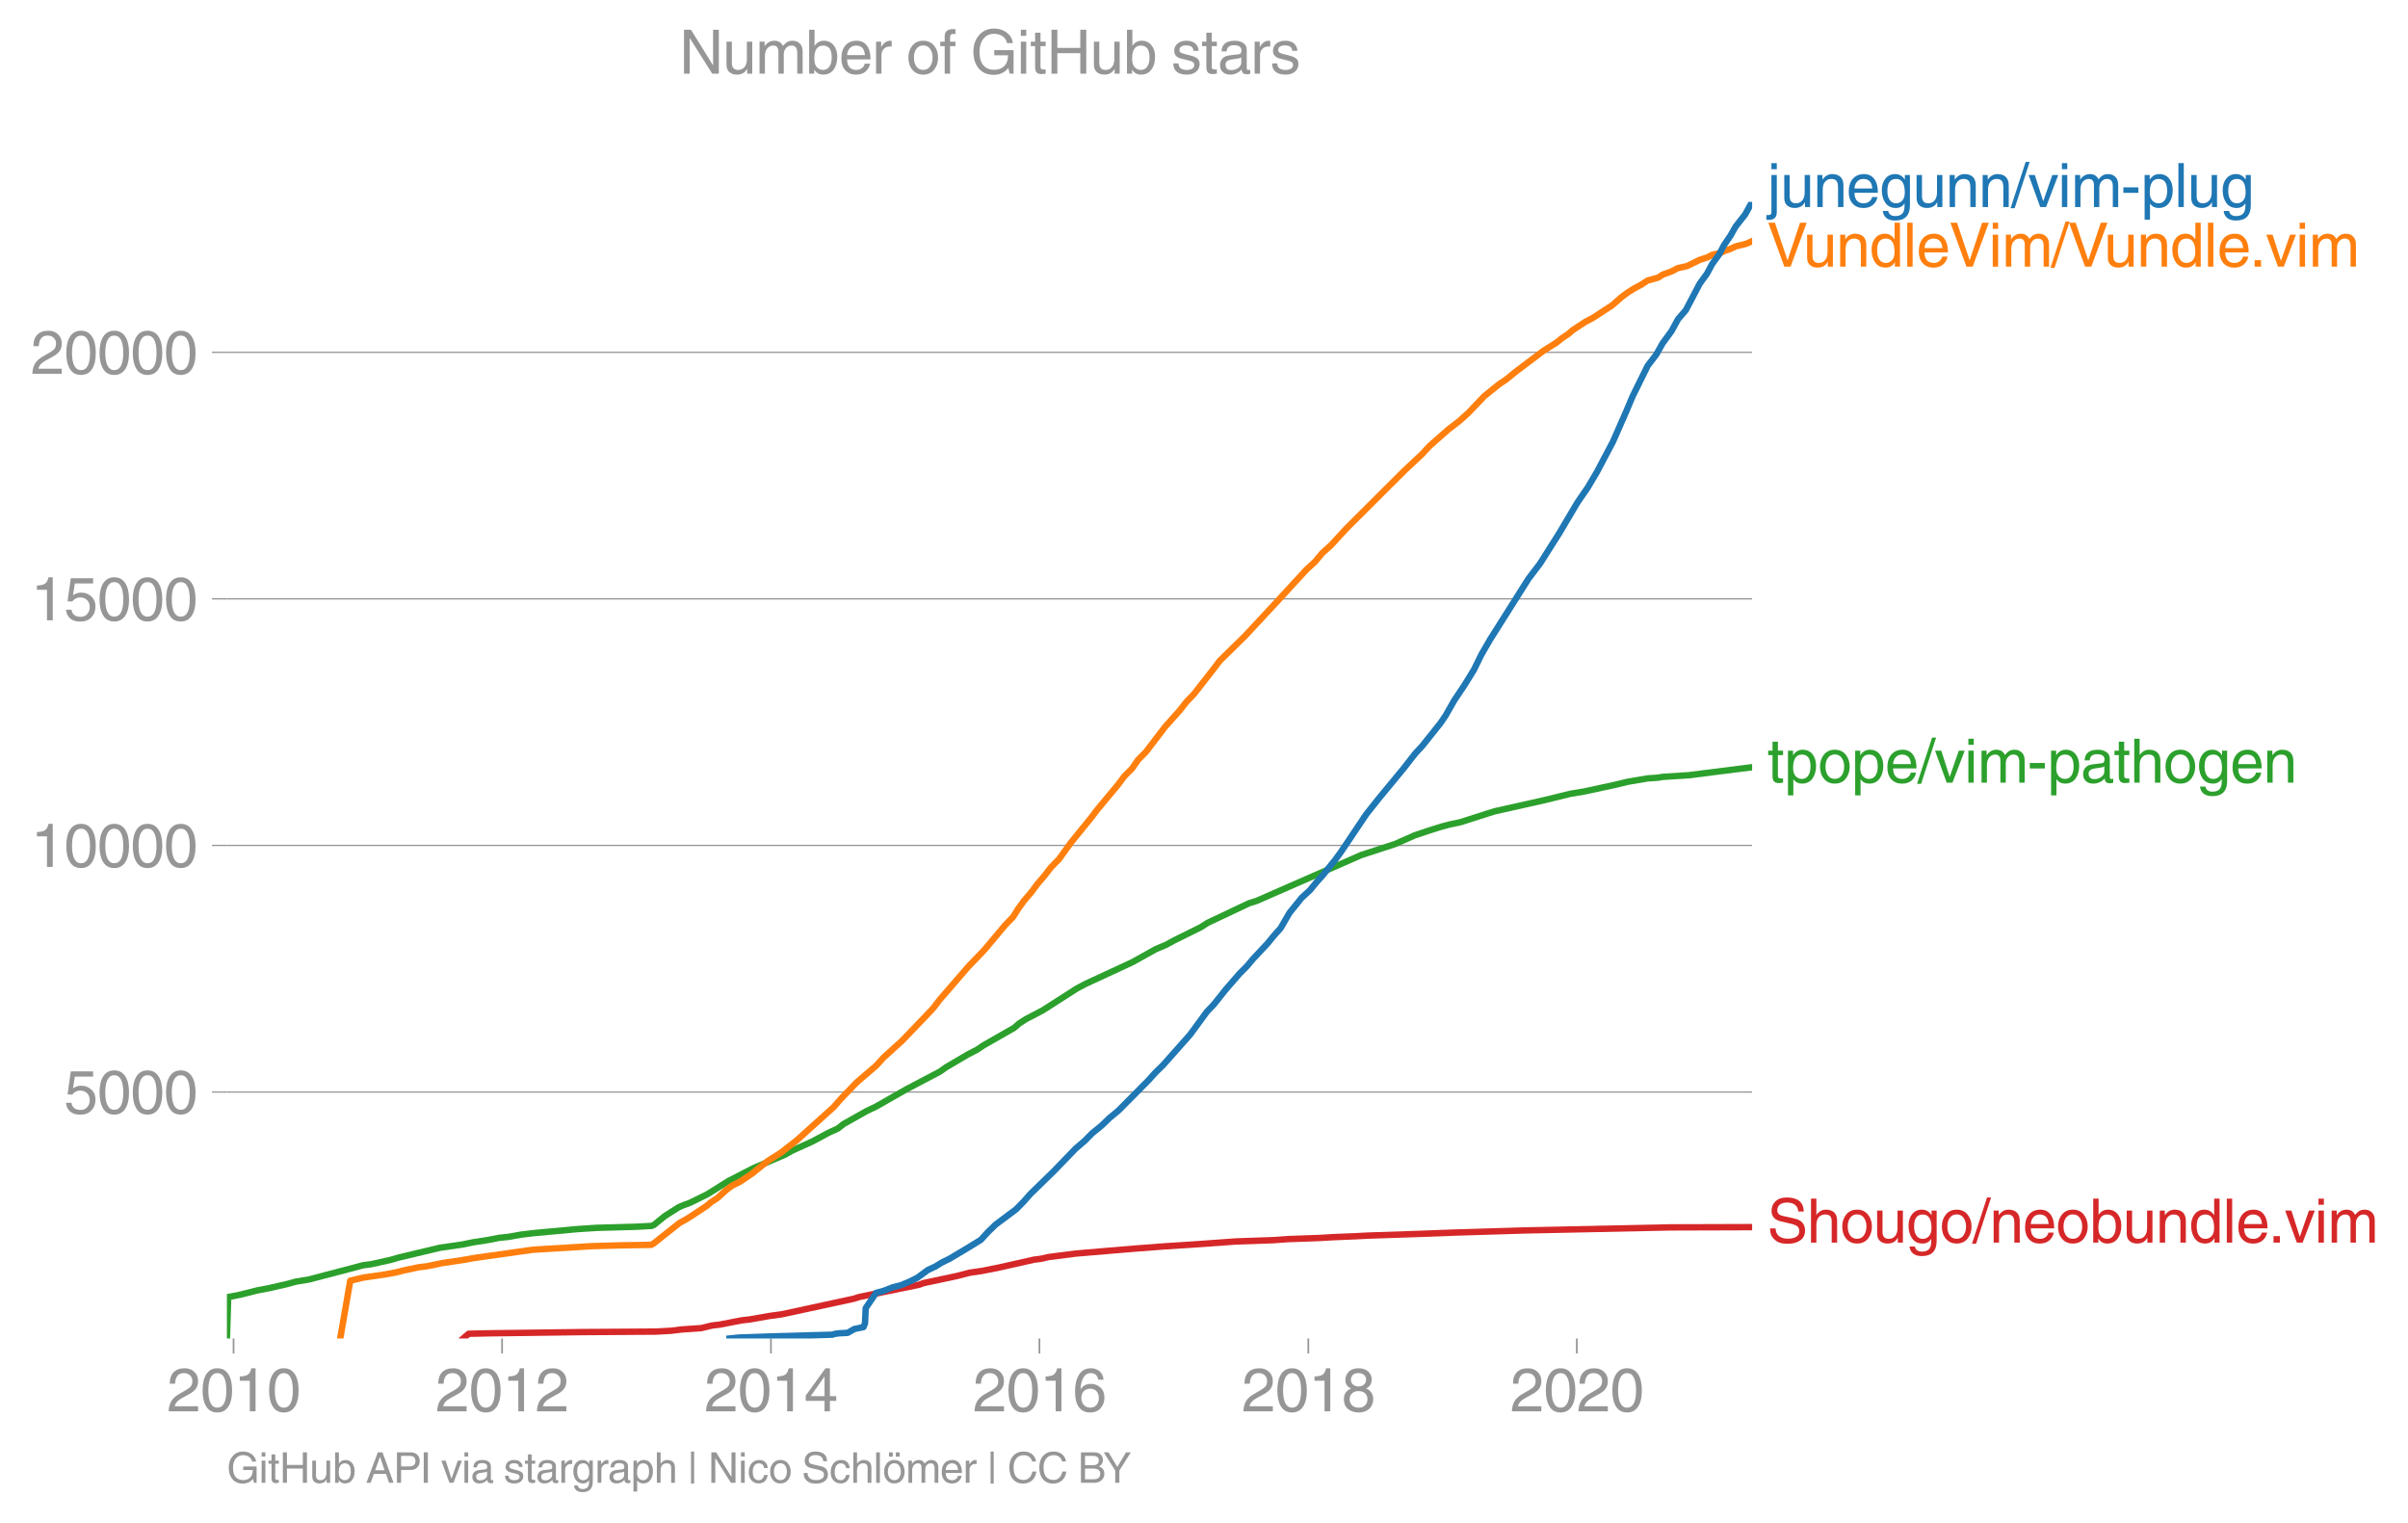 <svg height="475.31" viewBox="0 0 563.813 356.483" width="751.751" xmlns="http://www.w3.org/2000/svg" xmlns:xlink="http://www.w3.org/1999/xlink"><defs><style>*{stroke-linecap:butt;stroke-linejoin:round}</style></defs><g id="figure_1"><path d="M0 356.483h563.813V0H0z" style="fill:none" id="patch_1"/><g id="axes_1"><path d="M53.127 313.361h357.12V47.25H53.127z" style="fill:none" id="patch_2"/><path clip-path="url(#p5bcd542f82)" d="m108.437 313.361 1.287-1.108 4.84-.104 21.692-.288 17.351-.116 3.506-.196 2.436-.3 4.608-.312 2.53-.612 1.786-.208 5.17-1.004 1.869-.208 4.593-.808 2.955-.404 16.872-3.648 1.292-.416 13.927-2.84 1.147-.415 7.646-1.616 3.127-.809 2.828-.404 4.107-.82 8.068-1.812 1.624-.208 1.768-.404 6.397-.82 10.674-.9 3.777-.311 6.572-.497 6.348-.404 10.187-.727 8.666-.3 3.367-.243 7.429-.265 3.33-.197 5.1-.207 2.848-.15 12.075-.404 8.355-.312 16.278-.497 34.145-.715 19.16-.058h0" style="fill:none;stroke:#d62728;stroke-linecap:square;stroke-width:1.5" id="line2d_1"/><g id="matplotlib.axis_1"><g id="xtick_1"><g id="line2d_2"><defs><path d="M0 0v3.5" id="m0e315ed3d4" style="stroke:#969696;stroke-width:.4"/></defs><use style="fill:#969696;stroke:#969696;stroke-width:.4" x="54.688" xlink:href="#m0e315ed3d4" y="313.361"/></g><g style="fill:#969696" transform="matrix(.14 0 0 -.14 39.117 330.41)" id="text_1"><defs><path d="M281 2888q0 793 409 1202 410 410 1148 410 618 0 1012-375t394-969q0-462-227-780-226-317-667-557l-775-425q-684-375-775-863h2444V0H166q25 634 275 1056t781 728l806 469q322 185 469 383t147 545q0 344-241 578-240 235-650 235-453 0-678-299-225-298-231-807H281z" id="HelveticaWorld-Regular-32" transform="scale(.016)"/><path d="M2719 2188q0 903-239 1354-239 452-702 452-453 0-697-452-243-451-243-1354 0-875 240-1340 241-464 700-464 463 0 702 448 239 449 239 1356zm603 0q0-1107-400-1709-400-601-1144-601-772 0-1156 623-384 624-384 1687 0 1090 393 1701 394 611 1147 611 744 0 1144-608t400-1704z" id="HelveticaWorld-Regular-30" transform="scale(.016)"/><path d="M2297 0h-600v3194H647v447q550 18 818 176 269 158 391 683h441V0z" id="HelveticaWorld-Regular-31" transform="scale(.016)"/></defs><use xlink:href="#HelveticaWorld-Regular-32"/><use x="55.615" xlink:href="#HelveticaWorld-Regular-30"/><use x="111.23" xlink:href="#HelveticaWorld-Regular-31"/><use x="166.846" xlink:href="#HelveticaWorld-Regular-30"/></g></g><g id="xtick_2"><use style="fill:#969696;stroke:#969696;stroke-width:.4" x="117.555" xlink:href="#m0e315ed3d4" y="313.361" id="line2d_3"/><g style="fill:#969696" transform="matrix(.14 0 0 -.14 101.984 330.41)" id="text_2"><use xlink:href="#HelveticaWorld-Regular-32"/><use x="55.615" xlink:href="#HelveticaWorld-Regular-30"/><use x="111.23" xlink:href="#HelveticaWorld-Regular-31"/><use x="166.846" xlink:href="#HelveticaWorld-Regular-32"/></g></g><g id="xtick_3"><use style="fill:#969696;stroke:#969696;stroke-width:.4" x="180.508" xlink:href="#m0e315ed3d4" y="313.361" id="line2d_4"/><g style="fill:#969696" transform="matrix(.14 0 0 -.14 164.938 330.41)" id="text_3"><defs><path d="M678 1581h1447v2041h-12L678 1581zm2010-487V0h-563v1094H159v550l2063 2856h466V1581h659v-487h-659z" id="HelveticaWorld-Regular-34" transform="scale(.016)"/></defs><use xlink:href="#HelveticaWorld-Regular-32"/><use x="55.615" xlink:href="#HelveticaWorld-Regular-30"/><use x="111.23" xlink:href="#HelveticaWorld-Regular-31"/><use x="166.846" xlink:href="#HelveticaWorld-Regular-34"/></g></g><g id="xtick_4"><use style="fill:#969696;stroke:#969696;stroke-width:.4" x="243.376" xlink:href="#m0e315ed3d4" y="313.361" id="line2d_5"/><g style="fill:#969696" transform="matrix(.14 0 0 -.14 227.805 330.41)" id="text_4"><defs><path d="M903 1381q0-440 262-719 263-278 685-278 403 0 642 284 239 285 239 748 0 403-236 675t-670 272q-422 0-672-266t-250-716zm1766 1922q-63 344-255 517-192 174-520 174-519 0-791-507-272-506-278-1159l13-12q359 553 1068 553 566 0 988-375t422-1053q0-672-400-1118-400-445-1078-445-782 0-1188 556-406 557-406 1660 0 1062 415 1734 416 672 1247 672 538 0 910-321 372-320 403-876h-550z" id="HelveticaWorld-Regular-36" transform="scale(.016)"/></defs><use xlink:href="#HelveticaWorld-Regular-32"/><use x="55.615" xlink:href="#HelveticaWorld-Regular-30"/><use x="111.23" xlink:href="#HelveticaWorld-Regular-31"/><use x="166.846" xlink:href="#HelveticaWorld-Regular-36"/></g></g><g id="xtick_5"><use style="fill:#969696;stroke:#969696;stroke-width:.4" x="306.329" xlink:href="#m0e315ed3d4" y="313.361" id="line2d_6"/><g style="fill:#969696" transform="matrix(.14 0 0 -.14 290.759 330.41)" id="text_5"><defs><path d="M1766 2597q347 0 573 198 227 199 227 527 0 294-218 483-217 189-620 189-359 0-555-199-195-198-195-504 0-328 244-511t544-183zm6-484q-434 0-681-241t-247-591q0-403 250-650t712-247q410 0 655 247t245 657q0 350-245 587-245 238-689 238zm1378 1228q0-678-578-947 397-178 567-471 170-292 170-623 0-641-413-1032-412-390-1112-390-612 0-1076 336T244 1306q0 763 762 1082-609 243-609 875 0 531 361 884t1001 353q641 0 1016-333t375-826z" id="HelveticaWorld-Regular-38" transform="scale(.016)"/></defs><use xlink:href="#HelveticaWorld-Regular-32"/><use x="55.615" xlink:href="#HelveticaWorld-Regular-30"/><use x="111.23" xlink:href="#HelveticaWorld-Regular-31"/><use x="166.846" xlink:href="#HelveticaWorld-Regular-38"/></g></g><g id="xtick_6"><use style="fill:#969696;stroke:#969696;stroke-width:.4" x="369.197" xlink:href="#m0e315ed3d4" y="313.361" id="line2d_7"/><g style="fill:#969696" transform="matrix(.14 0 0 -.14 353.626 330.41)" id="text_6"><use xlink:href="#HelveticaWorld-Regular-32"/><use x="55.615" xlink:href="#HelveticaWorld-Regular-30"/><use x="111.23" xlink:href="#HelveticaWorld-Regular-32"/><use x="166.846" xlink:href="#HelveticaWorld-Regular-30"/></g></g></g><g id="matplotlib.axis_2"><g id="ytick_1"><path clip-path="url(#p5bcd542f82)" d="M53.127 255.65h357.12" style="fill:none;stroke:#969696;stroke-linecap:square;stroke-width:.3" id="line2d_8"/><g id="line2d_9"><defs><path d="M0 0h-3.5" id="m174e8a990f" style="stroke:#969696;stroke-width:.3"/></defs><use style="fill:#969696;stroke:#969696;stroke-width:.3" x="53.127" xlink:href="#m174e8a990f" y="255.65"/></g><g style="fill:#969696" transform="matrix(.14 0 0 -.14 14.985 260.675)" id="text_7"><defs><path d="M941 2619q372 281 872 281 606 0 1042-403t436-1038q0-690-421-1139-420-448-1179-448-660 0-1041 323-381 324-444 918h582q43-363 284-555t669-192q415 0 681 287 266 288 266 735 0 456-279 731-278 275-718 275-500 0-835-428l-484 25 337 2406h2332v-544H1131L941 2619z" id="HelveticaWorld-Regular-35" transform="scale(.016)"/></defs><use xlink:href="#HelveticaWorld-Regular-35"/><use x="55.615" xlink:href="#HelveticaWorld-Regular-30"/><use x="111.23" xlink:href="#HelveticaWorld-Regular-30"/><use x="166.846" xlink:href="#HelveticaWorld-Regular-30"/></g></g><g id="ytick_2"><path clip-path="url(#p5bcd542f82)" d="M53.127 197.928h357.12" style="fill:none;stroke:#969696;stroke-linecap:square;stroke-width:.3" id="line2d_10"/><use style="fill:#969696;stroke:#969696;stroke-width:.3" x="53.127" xlink:href="#m174e8a990f" y="197.928" id="line2d_11"/><g style="fill:#969696" transform="matrix(.14 0 0 -.14 7.2 202.953)" id="text_8"><use xlink:href="#HelveticaWorld-Regular-31"/><use x="55.615" xlink:href="#HelveticaWorld-Regular-30"/><use x="111.23" xlink:href="#HelveticaWorld-Regular-30"/><use x="166.846" xlink:href="#HelveticaWorld-Regular-30"/><use x="222.461" xlink:href="#HelveticaWorld-Regular-30"/></g></g><g id="ytick_3"><path clip-path="url(#p5bcd542f82)" d="M53.127 140.206h357.12" style="fill:none;stroke:#969696;stroke-linecap:square;stroke-width:.3" id="line2d_12"/><use style="fill:#969696;stroke:#969696;stroke-width:.3" x="53.127" xlink:href="#m174e8a990f" y="140.206" id="line2d_13"/><g style="fill:#969696" transform="matrix(.14 0 0 -.14 7.2 145.23)" id="text_9"><use xlink:href="#HelveticaWorld-Regular-31"/><use x="55.615" xlink:href="#HelveticaWorld-Regular-35"/><use x="111.23" xlink:href="#HelveticaWorld-Regular-30"/><use x="166.846" xlink:href="#HelveticaWorld-Regular-30"/><use x="222.461" xlink:href="#HelveticaWorld-Regular-30"/></g></g><g id="ytick_4"><path clip-path="url(#p5bcd542f82)" d="M53.127 82.483h357.12" style="fill:none;stroke:#969696;stroke-linecap:square;stroke-width:.3" id="line2d_14"/><use style="fill:#969696;stroke:#969696;stroke-width:.3" x="53.127" xlink:href="#m174e8a990f" y="82.483" id="line2d_15"/><g style="fill:#969696" transform="matrix(.14 0 0 -.14 7.2 87.508)" id="text_10"><use xlink:href="#HelveticaWorld-Regular-32"/><use x="55.615" xlink:href="#HelveticaWorld-Regular-30"/><use x="111.23" xlink:href="#HelveticaWorld-Regular-30"/><use x="166.846" xlink:href="#HelveticaWorld-Regular-30"/><use x="222.461" xlink:href="#HelveticaWorld-Regular-30"/></g></g></g><path clip-path="url(#p5bcd542f82)" d="m53.127 313.361.302-9.709 2.696-.519 4.103-1.028 2.679-.507 4.491-1.028 1.801-.508 3.104-.508 9.827-2.574 2.871-.762 1.941-.254 4.612-1.028 1.736-.508 9.7-2.308 5.258-.762 2.554-.52 3.324-.508 2.656-.52 2.36-.253 2.823-.508 3.331-.393 7.01-.635 2.64-.254 4.776-.311 9.153-.254 3.722-.197.564-.265 2.522-2.055 3.219-2.044 1.158-.507 1.463-.52 4.133-2.043 4.925-3.083 5.975-3.07 7.194-3.071 1.848-1.028 4.542-2.043 3.816-2.055 2.25-1.028 1.264-1.016 5.482-3.082 2.136-1.016 7.197-4.098 7.795-4.098 1.442-1.028 5.236-3.07 2.008-1.028 1.505-1.016 7.17-4.098 1.193-1.028 1.574-1.016 3.927-2.055 8.007-5.125 1.906-1.016 11.066-5.126 5.516-3.07 2.443-1.028 1.878-1.028 6.202-3.07 1.608-1.028 9.739-4.606 1.698-.52 24.531-10.748 7.874-2.563 4.663-2.055 3.073-1.027 3.197-1.016 1.95-.508 2.48-.52 6.41-2.054 1.636-.508 11.44-2.563 6.29-1.536 3.071-.508 7.148-1.535 3.227-.773 4.574-.774 2.492-.173 1.037-.185 6.041-.38 14.914-1.883h0" style="fill:none;stroke:#2ca02c;stroke-linecap:square;stroke-width:1.5" id="line2d_16"/><path clip-path="url(#p5bcd542f82)" d="m79.66 313.361 2.349-13.53 3.034-.727 5.03-.727 2.642-.485 1.832-.474 3.45-.727 1.989-.242 3.475-.728 4.878-.727 2.72-.485 13.701-1.928 13.81-.842 6.9-.185 7.015-.116.539-.311 6.101-4.837 1.773-.97 4.436-2.91 1.141-.958 1.5-.97 2.133-1.939 1.299-.958 1.93-.97 2.852-1.94 3.612-2.897 3.08-1.94 3.712-2.909 8.59-7.734 1.683-1.928 3.732-3.88 4.522-3.867 1.761-1.94 4.27-3.867 5.58-5.806 1.822-1.94 1.477-1.928 6.69-7.735 3.734-3.879 4.868-5.806 1.864-1.928 1.22-1.94 1.397-1.928 1.675-1.94 1.432-1.939 1.662-1.94 1.49-1.927 1.893-1.94 2.792-3.867 4.719-5.807 1.466-1.94 4.837-5.795 1.444-1.94 1.901-1.927 1.331-1.94 1.905-1.939 4.433-5.807 3.45-3.867 1.518-1.928 1.845-1.94 4.54-5.807 1.46-1.94 5.916-5.794 7.207-7.747 7.115-7.735 2.1-1.939 1.608-1.94 2.149-1.939 3.557-3.867 13.583-13.542 4.128-3.867 1.799-1.94 4.404-3.867 2.522-1.94 2.151-1.94 3.669-3.867 3.599-2.897 1.494-.97 2.352-1.928 6.44-4.849 3.068-1.928 1.19-.97 1.468-.97 1.122-.969 2.939-1.928 1.844-.97 4.432-2.897 2.227-1.94 1.294-.97 1.507-.97 1.799-.969 1.5-.97 2.47-.68 1.048-.693 2.098-.762 1.453-.762 2.159-.485 2.976-1.455 1.82-.589 1.12-.6 1.888-.427.884-.439 1.554-.542 1.117-.543 2.473-.612 1.402-.623h0" style="fill:none;stroke:#ff7f0e;stroke-linecap:square;stroke-width:1.5" id="line2d_17"/><g style="fill:#1f77b4" transform="matrix(.14 0 0 -.14 413.818 48.473)" id="text_11"><defs><path d="M984 3956H422v638h562v-638zm0-4450q0-478-227-664-226-186-629-186-115 0-237 19v487H38q237 0 310 71 74 70 74 339v3775h562V-494z" id="HelveticaWorld-Regular-6a" transform="scale(.016)"/><path d="M391 3347h562V1125q0-369 167-552 168-182 480-182 434 0 678 307 244 308 244 805v1844h562V0h-531v488l-12 12Q2222-97 1478-97q-481 0-784 262-303 263-303 776v2406z" id="HelveticaWorld-Regular-75" transform="scale(.016)"/><path d="M3150 0h-566v2059q0 475-166 677-165 202-549 202-378 0-632-288-253-287-253-825V0H422v3347h531v-472h13q397 569 1012 569 569 0 870-302 302-301 302-864V0z" id="HelveticaWorld-Regular-6e" transform="scale(.016)"/><path d="M2719 1941q-44 543-288 770-243 227-647 227-409 0-661-288-251-287-267-709h1863zm537-891q-93-519-509-859-366-288-963-294-703 6-1116 461-412 455-412 1223 0 882 425 1372 425 491 1182 491 678 0 1059-507 381-506 381-1446H856q0-525 244-813 244-287 731-287 344 0 591 207 247 208 272 452h562z" id="HelveticaWorld-Regular-65" transform="scale(.016)"/><path d="M831 1684q0-615 244-954t659-339q404 0 660 293 256 294 256 832 0 706-224 1064-223 358-679 358-459 0-688-305-228-305-228-949zM3188 191q0-807-388-1203-387-397-1169-397-562 0-895 259T353-409h563q43-244 226-388t530-144q472 0 712 254 241 253 241 821v238h-12Q2297-97 1722-97q-716 0-1094 528T250 1772q0 744 381 1208 382 464 1013 464 634 0 1000-569h12v472h532V191z" id="HelveticaWorld-Regular-67" transform="scale(.016)"/><path d="M319-122h-428l1575 4838h422L319-122z" id="HelveticaWorld-Regular-2f" transform="scale(.016)"/><path d="M2522 3347h616L1863 0h-604L38 3347h653l872-2725h12l947 2725z" id="HelveticaWorld-Regular-76" transform="scale(.016)"/><path d="M422 3956v638h562v-638H422zM984 0H422v3347h562V0z" id="HelveticaWorld-Regular-69" transform="scale(.016)"/><path d="M422 3347h531v-472h13q378 569 1012 569 628 0 891-544 240 294 465 419t557 125q434 0 735-285 302-284 302-843V0h-562v2163q0 390-147 582-147 193-475 193-331 0-560-269-228-269-228-628V0h-562v2316q0 290-135 456-134 166-390 166-403 0-644-300t-241-813V0H422v3347z" id="HelveticaWorld-Regular-6d" transform="scale(.016)"/><path d="M1850 1484H281v575h1569v-575z" id="HelveticaWorld-Regular-2d" transform="scale(.016)"/><path d="M959 1516q0-538 262-832 263-293 654-293 428 0 665 348 238 349 238 945 0 654-228 954t-687 300q-447 0-676-352-228-352-228-1070zM422 3347h531v-472h13q359 569 1000 569 647 0 1020-471 373-470 373-1201 0-819-381-1344T1888-97q-582 0-891 450h-13v-1678H422v4672z" id="HelveticaWorld-Regular-70" transform="scale(.016)"/><path d="M984 0H422v4594h562V0z" id="HelveticaWorld-Regular-6c" transform="scale(.016)"/></defs><use xlink:href="#HelveticaWorld-Regular-6a"/><use x="22.021" xlink:href="#HelveticaWorld-Regular-75"/><use x="76.807" xlink:href="#HelveticaWorld-Regular-6e"/><use x="131.982" xlink:href="#HelveticaWorld-Regular-65"/><use x="187.402" xlink:href="#HelveticaWorld-Regular-67"/><use x="243.311" xlink:href="#HelveticaWorld-Regular-75"/><use x="298.096" xlink:href="#HelveticaWorld-Regular-6e"/><use x="353.271" xlink:href="#HelveticaWorld-Regular-6e"/><use x="408.447" xlink:href="#HelveticaWorld-Regular-2f"/><use x="436.23" xlink:href="#HelveticaWorld-Regular-76"/><use x="485.84" xlink:href="#HelveticaWorld-Regular-69"/><use x="507.861" xlink:href="#HelveticaWorld-Regular-6d"/><use x="590.869" xlink:href="#HelveticaWorld-Regular-2d"/><use x="624.17" xlink:href="#HelveticaWorld-Regular-70"/><use x="680.664" xlink:href="#HelveticaWorld-Regular-6c"/><use x="702.686" xlink:href="#HelveticaWorld-Regular-75"/><use x="757.471" xlink:href="#HelveticaWorld-Regular-67"/></g><g style="fill:#ff7f0e" transform="matrix(.14 0 0 -.14 413.818 62.431)" id="text_12"><defs><path d="M3413 4594h696L2425 0h-653L97 4594h691L2100 678h13l1300 3916z" id="HelveticaWorld-Regular-56" transform="scale(.016)"/><path d="M838 1684q0-621 246-957 247-336 657-336 390 0 652 287 263 288 263 838 0 706-224 1064-223 358-679 358-434 0-675-285-240-284-240-969zM3225 0h-531v459h-13Q2363-97 1716-97q-697 0-1079 531-381 532-381 1338 0 744 378 1208 379 464 1016 464 628 0 1000-569l13 38v1681h562V0z" id="HelveticaWorld-Regular-64" transform="scale(.016)"/><path d="M1222 0H556v678h666V0z" id="HelveticaWorld-Regular-2e" transform="scale(.016)"/></defs><use xlink:href="#HelveticaWorld-Regular-56"/><use x="60.201" xlink:href="#HelveticaWorld-Regular-75"/><use x="114.986" xlink:href="#HelveticaWorld-Regular-6e"/><use x="170.162" xlink:href="#HelveticaWorld-Regular-64"/><use x="227.145" xlink:href="#HelveticaWorld-Regular-6c"/><use x="249.166" xlink:href="#HelveticaWorld-Regular-65"/><use x="304.586" xlink:href="#HelveticaWorld-Regular-56"/><use x="370.162" xlink:href="#HelveticaWorld-Regular-69"/><use x="392.184" xlink:href="#HelveticaWorld-Regular-6d"/><use x="475.191" xlink:href="#HelveticaWorld-Regular-2f"/><use x="502.975" xlink:href="#HelveticaWorld-Regular-56"/><use x="563.176" xlink:href="#HelveticaWorld-Regular-75"/><use x="617.961" xlink:href="#HelveticaWorld-Regular-6e"/><use x="673.137" xlink:href="#HelveticaWorld-Regular-64"/><use x="730.119" xlink:href="#HelveticaWorld-Regular-6c"/><use x="752.141" xlink:href="#HelveticaWorld-Regular-65"/><use x="806.061" xlink:href="#HelveticaWorld-Regular-2e"/><use x="833.844" xlink:href="#HelveticaWorld-Regular-76"/><use x="883.453" xlink:href="#HelveticaWorld-Regular-69"/><use x="905.475" xlink:href="#HelveticaWorld-Regular-6d"/></g><g style="fill:#2ca02c" transform="matrix(.14 0 0 -.14 413.818 183.236)" id="text_13"><defs><path d="M1100 2881V703q0-128 70-195 71-67 252-67h216V0q-307-44-422-44-353 0-516 169-162 169-162 547v2209H84v466h454v934h562v-934h538v-466h-538z" id="HelveticaWorld-Regular-74" transform="scale(.016)"/><path d="M813 1678q0-559 253-920t718-361q482 0 732 378t250 903q0 531-250 901-250 371-732 371-446 0-709-349-262-348-262-923zm-575 0q0 747 415 1256 416 510 1131 510 732 0 1144-516 413-515 413-1250 0-737-410-1256Q2522-97 1784-97q-709 0-1128 503-418 503-418 1272z" id="HelveticaWorld-Regular-6f" transform="scale(.016)"/><path d="M2456 1709q-62-65-245-106-183-40-683-106-369-44-542-182-173-137-173-362 0-275 146-428 147-153 469-153 403 0 715 229 313 230 313 558v550zM397 2328q19 566 367 841 349 275 1014 275 531 0 890-241 360-240 360-694V581q0-197 178-197 72 0 185 25V0q-153-63-319-63-288 0-429 123-140 124-146 387Q2016-97 1288-97q-475 0-763 269-287 269-287 700 0 441 250 712 250 272 728 329l993 121q269 41 269 397 0 263-195 403-195 141-592 141-353 0-543-156-189-156-226-491H397z" id="HelveticaWorld-Regular-61" transform="scale(.016)"/><path d="M3150 0h-566v2188q0 403-156 576-156 174-509 174-435 0-685-282-250-281-250-831V0H422v4594h562V2900h13q384 544 981 544 550 0 861-288 311-287 311-878V0z" id="HelveticaWorld-Regular-68" transform="scale(.016)"/></defs><use xlink:href="#HelveticaWorld-Regular-74"/><use x="27.686" xlink:href="#HelveticaWorld-Regular-70"/><use x="84.18" xlink:href="#HelveticaWorld-Regular-6f"/><use x="140.088" xlink:href="#HelveticaWorld-Regular-70"/><use x="196.582" xlink:href="#HelveticaWorld-Regular-65"/><use x="252.002" xlink:href="#HelveticaWorld-Regular-2f"/><use x="279.785" xlink:href="#HelveticaWorld-Regular-76"/><use x="329.395" xlink:href="#HelveticaWorld-Regular-69"/><use x="351.416" xlink:href="#HelveticaWorld-Regular-6d"/><use x="434.424" xlink:href="#HelveticaWorld-Regular-2d"/><use x="467.725" xlink:href="#HelveticaWorld-Regular-70"/><use x="524.219" xlink:href="#HelveticaWorld-Regular-61"/><use x="579.15" xlink:href="#HelveticaWorld-Regular-74"/><use x="606.836" xlink:href="#HelveticaWorld-Regular-68"/><use x="662.012" xlink:href="#HelveticaWorld-Regular-6f"/><use x="717.92" xlink:href="#HelveticaWorld-Regular-67"/><use x="773.828" xlink:href="#HelveticaWorld-Regular-65"/><use x="829.248" xlink:href="#HelveticaWorld-Regular-6e"/></g><g style="fill:#d62728" transform="matrix(.14 0 0 -.14 413.818 290.911)" id="text_14"><defs><path d="M3225 3250q-19 438-327 686-307 248-810 248-507 0-779-208-271-207-271-598 0-209 118-359 119-150 425-222l1313-300q531-116 787-440 257-323 257-788 0-681-500-1036T2138-122q-610 0-962 156-351 157-623 497-272 341-272 953h582q0-512 340-794 341-281 928-281 569 0 886 202t317 573q0 338-189 505t-739 295l-990 232q-494 112-738 392t-244 689q0 619 417 1019 418 400 1165 400 843 0 1301-352 458-351 492-1114h-584z" id="HelveticaWorld-Regular-53" transform="scale(.016)"/><path d="M2778 1684q0 672-238 963-237 291-677 291-447-7-676-349-228-342-228-989 0-659 275-934t641-275q416 0 659 342 244 342 244 951zM422 0v4594h562V2925h13q359 519 969 519 625 0 1009-464t384-1208q0-838-388-1354Q2584-97 1888-97q-613 0-922 513h-13V0H422z" id="HelveticaWorld-Regular-62" transform="scale(.016)"/></defs><use xlink:href="#HelveticaWorld-Regular-53"/><use x="66.211" xlink:href="#HelveticaWorld-Regular-68"/><use x="121.387" xlink:href="#HelveticaWorld-Regular-6f"/><use x="177.295" xlink:href="#HelveticaWorld-Regular-75"/><use x="232.08" xlink:href="#HelveticaWorld-Regular-67"/><use x="287.988" xlink:href="#HelveticaWorld-Regular-6f"/><use x="343.896" xlink:href="#HelveticaWorld-Regular-2f"/><use x="371.68" xlink:href="#HelveticaWorld-Regular-6e"/><use x="426.855" xlink:href="#HelveticaWorld-Regular-65"/><use x="482.275" xlink:href="#HelveticaWorld-Regular-6f"/><use x="538.184" xlink:href="#HelveticaWorld-Regular-62"/><use x="594.678" xlink:href="#HelveticaWorld-Regular-75"/><use x="649.463" xlink:href="#HelveticaWorld-Regular-6e"/><use x="704.639" xlink:href="#HelveticaWorld-Regular-64"/><use x="761.621" xlink:href="#HelveticaWorld-Regular-6c"/><use x="783.643" xlink:href="#HelveticaWorld-Regular-65"/><use x="837.563" xlink:href="#HelveticaWorld-Regular-2e"/><use x="865.346" xlink:href="#HelveticaWorld-Regular-76"/><use x="914.955" xlink:href="#HelveticaWorld-Regular-69"/><use x="936.977" xlink:href="#HelveticaWorld-Regular-6d"/></g><g style="fill:#969696" transform="matrix(.097 0 0 -.097 53.127 347.144)" id="text_15"><defs><path d="M2463 2456h2018V0h-403l-150 594q-294-375-691-546-396-170-824-170-691 0-1155 301-464 302-721 833-256 532-256 1326 0 990 589 1684t1586 694q744 0 1300-416 557-416 647-1100h-600q-109 453-462 709-353 257-916 257-678 0-1091-511-412-511-412-1352 0-978 409-1436 410-458 1119-458 463 0 783 183t492 497q172 314 172 836H2463v531z" id="HelveticaWorld-Regular-47" transform="scale(.016)"/><path d="M4153 0h-622v2144H1131V0H519v4594h612V2694h2400v1900h622V0z" id="HelveticaWorld-Regular-48" transform="scale(.016)"/><path d="m2816 1888-678 2021h-13l-737-2021h1428zm-1619-550L716 0H78l1728 4594h703L4172 0h-678l-453 1338H1197z" id="HelveticaWorld-Regular-41" transform="scale(.016)"/><path d="M1141 2472h1234q466 0 700 204 234 205 234 621 0 372-225 569t-684 197H1141V2472zm0-2472H519v4594h2065q616 0 991-358t375-933q0-597-363-980-362-382-1003-382H1141V0z" id="HelveticaWorld-Regular-50" transform="scale(.016)"/><path d="M1141 0H519v4594h622V0z" id="HelveticaWorld-Regular-49" transform="scale(.016)"/><path d="M2309 2394q-12 300-214 431-201 131-579 131-275 0-471-122-195-121-195-350 0-181 115-267 116-86 501-183l556-140q506-128 723-327 218-198 218-554 0-494-361-802T1638-97Q934-97 573 195q-360 293-367 880h544q13-347 230-516 217-168 651-168 353 0 561 140 208 141 208 391 0 178-135 284-134 107-531 197l-653 160q-397 100-586 298t-189 514q0 494 353 781 354 288 922 288 607 0 930-296 323-295 342-754h-544z" id="HelveticaWorld-Regular-73" transform="scale(.016)"/><path d="M984 0H422v3347h531v-556h13q365 653 940 653 91 0 147-19v-584h-209q-378 0-619-257-241-256-241-637V0z" id="HelveticaWorld-Regular-72" transform="scale(.016)"/><path d="M603 4716h466V-122H603v4838z" id="HelveticaWorld-Regular-7c" transform="scale(.016)"/><path d="M3559 4594h600V0h-690L1125 3713h-12V0H519v4594h728L3547 884h12v3710z" id="HelveticaWorld-Regular-4e" transform="scale(.016)"/><path d="M2534 2222q-121 716-793 716-416 0-669-333t-253-927q0-647 234-967 235-320 681-320 300 0 519 220t281 573h544q-84-621-439-951T1722-97q-659 0-1081 451-422 452-422 1227 0 850 422 1356 422 507 1184 507 556 0 886-333t367-889h-544z" id="HelveticaWorld-Regular-63" transform="scale(.016)"/><path d="M813 1678q0-559 253-920t718-361q482 0 732 378t250 903q0 531-250 901-250 371-732 371-446 0-709-349-262-348-262-923zm-575 0q0 747 415 1256 416 510 1131 510 732 0 1144-516 413-515 413-1250 0-737-410-1256Q2522-97 1784-97q-709 0-1128 503-418 503-418 1272zm2351 2266h-575v650h575v-650zm-1038 0H976v650h575v-650z" id="HelveticaWorld-Regular-f6" transform="scale(.016)"/><path d="M3713 3213q-104 468-434 710-329 243-854 243-678 0-1091-493-412-492-412-1329 0-969 390-1443 391-473 1132-473 487 0 838 323 352 324 474 940h603q-121-885-671-1349T2350-122q-941 0-1505 647T281 2322q0 1109 589 1751 589 643 1555 643 800 0 1297-413 497-412 591-1090h-600z" id="HelveticaWorld-Regular-43" transform="scale(.016)"/><path d="M519 4594h2015q594 0 947-322t353-834q0-310-155-565-154-254-460-395 428-162 629-431 202-269 202-691 0-593-428-975Q3194 0 2491 0H519v4594zm612-4063h1325q488 0 731 226 244 227 244 612 0 390-272 582-271 193-803 193H1131V531zm0 2119h1128q494 0 724 179 230 180 230 562 0 328-218 500-217 172-729 172H1131V2650z" id="HelveticaWorld-Regular-42" transform="scale(.016)"/><path d="M2388 0h-622v1850L31 4594h725l1319-2206 1316 2206h731L2388 1850V0z" id="HelveticaWorld-Regular-59" transform="scale(.016)"/></defs><use xlink:href="#HelveticaWorld-Regular-47"/><use x="77.1" xlink:href="#HelveticaWorld-Regular-69"/><use x="99.121" xlink:href="#HelveticaWorld-Regular-74"/><use x="126.807" xlink:href="#HelveticaWorld-Regular-48"/><use x="199.805" xlink:href="#HelveticaWorld-Regular-75"/><use x="254.59" xlink:href="#HelveticaWorld-Regular-62"/><use x="311.084" xlink:href="#HelveticaWorld-Regular-20"/><use x="335.498" xlink:href="#HelveticaWorld-Regular-41"/><use x="402.197" xlink:href="#HelveticaWorld-Regular-50"/><use x="466.846" xlink:href="#HelveticaWorld-Regular-49"/><use x="492.627" xlink:href="#HelveticaWorld-Regular-20"/><use x="517.041" xlink:href="#HelveticaWorld-Regular-76"/><use x="566.65" xlink:href="#HelveticaWorld-Regular-69"/><use x="588.672" xlink:href="#HelveticaWorld-Regular-61"/><use x="643.604" xlink:href="#HelveticaWorld-Regular-20"/><use x="668.018" xlink:href="#HelveticaWorld-Regular-73"/><use x="718.018" xlink:href="#HelveticaWorld-Regular-74"/><use x="745.703" xlink:href="#HelveticaWorld-Regular-61"/><use x="800.635" xlink:href="#HelveticaWorld-Regular-72"/><use x="832.203" xlink:href="#HelveticaWorld-Regular-67"/><use x="888.111" xlink:href="#HelveticaWorld-Regular-72"/><use x="919.68" xlink:href="#HelveticaWorld-Regular-61"/><use x="974.611" xlink:href="#HelveticaWorld-Regular-70"/><use x="1031.105" xlink:href="#HelveticaWorld-Regular-68"/><use x="1086.281" xlink:href="#HelveticaWorld-Regular-20"/><use x="1110.695" xlink:href="#HelveticaWorld-Regular-7c"/><use x="1136.672" xlink:href="#HelveticaWorld-Regular-20"/><use x="1161.086" xlink:href="#HelveticaWorld-Regular-4e"/><use x="1234.182" xlink:href="#HelveticaWorld-Regular-69"/><use x="1256.203" xlink:href="#HelveticaWorld-Regular-63"/><use x="1307.473" xlink:href="#HelveticaWorld-Regular-6f"/><use x="1363.381" xlink:href="#HelveticaWorld-Regular-20"/><use x="1387.795" xlink:href="#HelveticaWorld-Regular-53"/><use x="1454.006" xlink:href="#HelveticaWorld-Regular-63"/><use x="1505.275" xlink:href="#HelveticaWorld-Regular-68"/><use x="1560.451" xlink:href="#HelveticaWorld-Regular-6c"/><use x="1582.473" xlink:href="#HelveticaWorld-Regular-f6"/><use x="1638.381" xlink:href="#HelveticaWorld-Regular-6d"/><use x="1721.389" xlink:href="#HelveticaWorld-Regular-65"/><use x="1776.809" xlink:href="#HelveticaWorld-Regular-72"/><use x="1809.377" xlink:href="#HelveticaWorld-Regular-20"/><use x="1833.791" xlink:href="#HelveticaWorld-Regular-7c"/><use x="1859.768" xlink:href="#HelveticaWorld-Regular-20"/><use x="1884.182" xlink:href="#HelveticaWorld-Regular-43"/><use x="1956.496" xlink:href="#HelveticaWorld-Regular-43"/><use x="2028.811" xlink:href="#HelveticaWorld-Regular-20"/><use x="2053.225" xlink:href="#HelveticaWorld-Regular-42"/><use x="2116.037" xlink:href="#HelveticaWorld-Regular-59"/></g><g style="fill:#969696" transform="matrix(.14 0 0 -.14 158.992 17.25)" id="text_16"><defs><path d="M1100 2881V0H538v2881H78v466h460v575q0 378 229 557 230 180 642 180 141 0 254-12v-506q-100 12-229 12-187 0-261-92-73-92-73-298v-416h563v-466h-563z" id="HelveticaWorld-Regular-66" transform="scale(.016)"/></defs><use xlink:href="#HelveticaWorld-Regular-4e"/><use x="73.096" xlink:href="#HelveticaWorld-Regular-75"/><use x="127.881" xlink:href="#HelveticaWorld-Regular-6d"/><use x="210.889" xlink:href="#HelveticaWorld-Regular-62"/><use x="267.383" xlink:href="#HelveticaWorld-Regular-65"/><use x="322.803" xlink:href="#HelveticaWorld-Regular-72"/><use x="355.371" xlink:href="#HelveticaWorld-Regular-20"/><use x="379.785" xlink:href="#HelveticaWorld-Regular-6f"/><use x="435.693" xlink:href="#HelveticaWorld-Regular-66"/><use x="463.379" xlink:href="#HelveticaWorld-Regular-20"/><use x="487.793" xlink:href="#HelveticaWorld-Regular-47"/><use x="564.893" xlink:href="#HelveticaWorld-Regular-69"/><use x="586.914" xlink:href="#HelveticaWorld-Regular-74"/><use x="614.6" xlink:href="#HelveticaWorld-Regular-48"/><use x="687.598" xlink:href="#HelveticaWorld-Regular-75"/><use x="742.383" xlink:href="#HelveticaWorld-Regular-62"/><use x="798.877" xlink:href="#HelveticaWorld-Regular-20"/><use x="823.291" xlink:href="#HelveticaWorld-Regular-73"/><use x="873.291" xlink:href="#HelveticaWorld-Regular-74"/><use x="900.977" xlink:href="#HelveticaWorld-Regular-61"/><use x="955.908" xlink:href="#HelveticaWorld-Regular-72"/><use x="988.477" xlink:href="#HelveticaWorld-Regular-73"/></g><path clip-path="url(#p5bcd542f82)" d="m170.831 313.361 2.13-.219 7.412-.265 14.484-.405.719-.219.868-.104 2.045-.115 1.537-.89 2.15-.45.358-.888.16-3.556 2.425-3.556 1.637-.438 2.319-.89 1.799-.45 2.139-.889 1.777-.888 2.412-1.778 1.867-.89 1.44-.888 1.819-.89 4.465-2.666 2.88-1.778 1.616-1.778 1.83-1.777 4.776-3.568 1.752-1.777 1.564-1.778 5.483-5.334 5.165-5.345 2.084-1.778 1.75-1.778 2.194-1.778 1.843-1.777 2.145-1.778 7.057-7.123 1.601-1.778 1.82-1.778 6.308-7.111 3.91-5.334 1.686-1.778 2.837-3.555 3.104-3.568 1.761-1.778 1.497-1.777 3.34-3.556 1.45-1.778 1.593-1.778 2.067-3.567 2.863-3.556 1.952-1.778 1.438-1.777 1.604-1.778 2.866-3.556 1.312-1.79 5.969-8.889 2.82-3.555 5.873-7.112 2.774-3.555 1.649-1.778 4.263-5.345 1.209-1.778 2.024-3.556 2.385-3.556 2.2-3.567 1.743-3.556 2.054-3.555 8.997-14.235 2.702-3.555 4.51-7.123 4.212-7.112 2.452-3.567 2.102-3.556 3.762-7.111 3.133-7.123 1.5-3.556 3.51-7.123 2.023-2.643 1.497-2.656 2.062-2.816 1.551-2.829 1.791-2.066 3.277-6.234 1.68-2.31 1.252-2.32 1.604-2.205 1.168-2.216 1.476-2.147 1.214-2.148 2.267-2.897 1.6-2.91h0" style="fill:none;stroke:#1f77b4;stroke-linecap:square;stroke-width:1.5" id="line2d_18"/></g></g><defs><clipPath id="p5bcd542f82"><path d="M53.127 47.249h357.12v266.112H53.127z"/></clipPath></defs></svg>